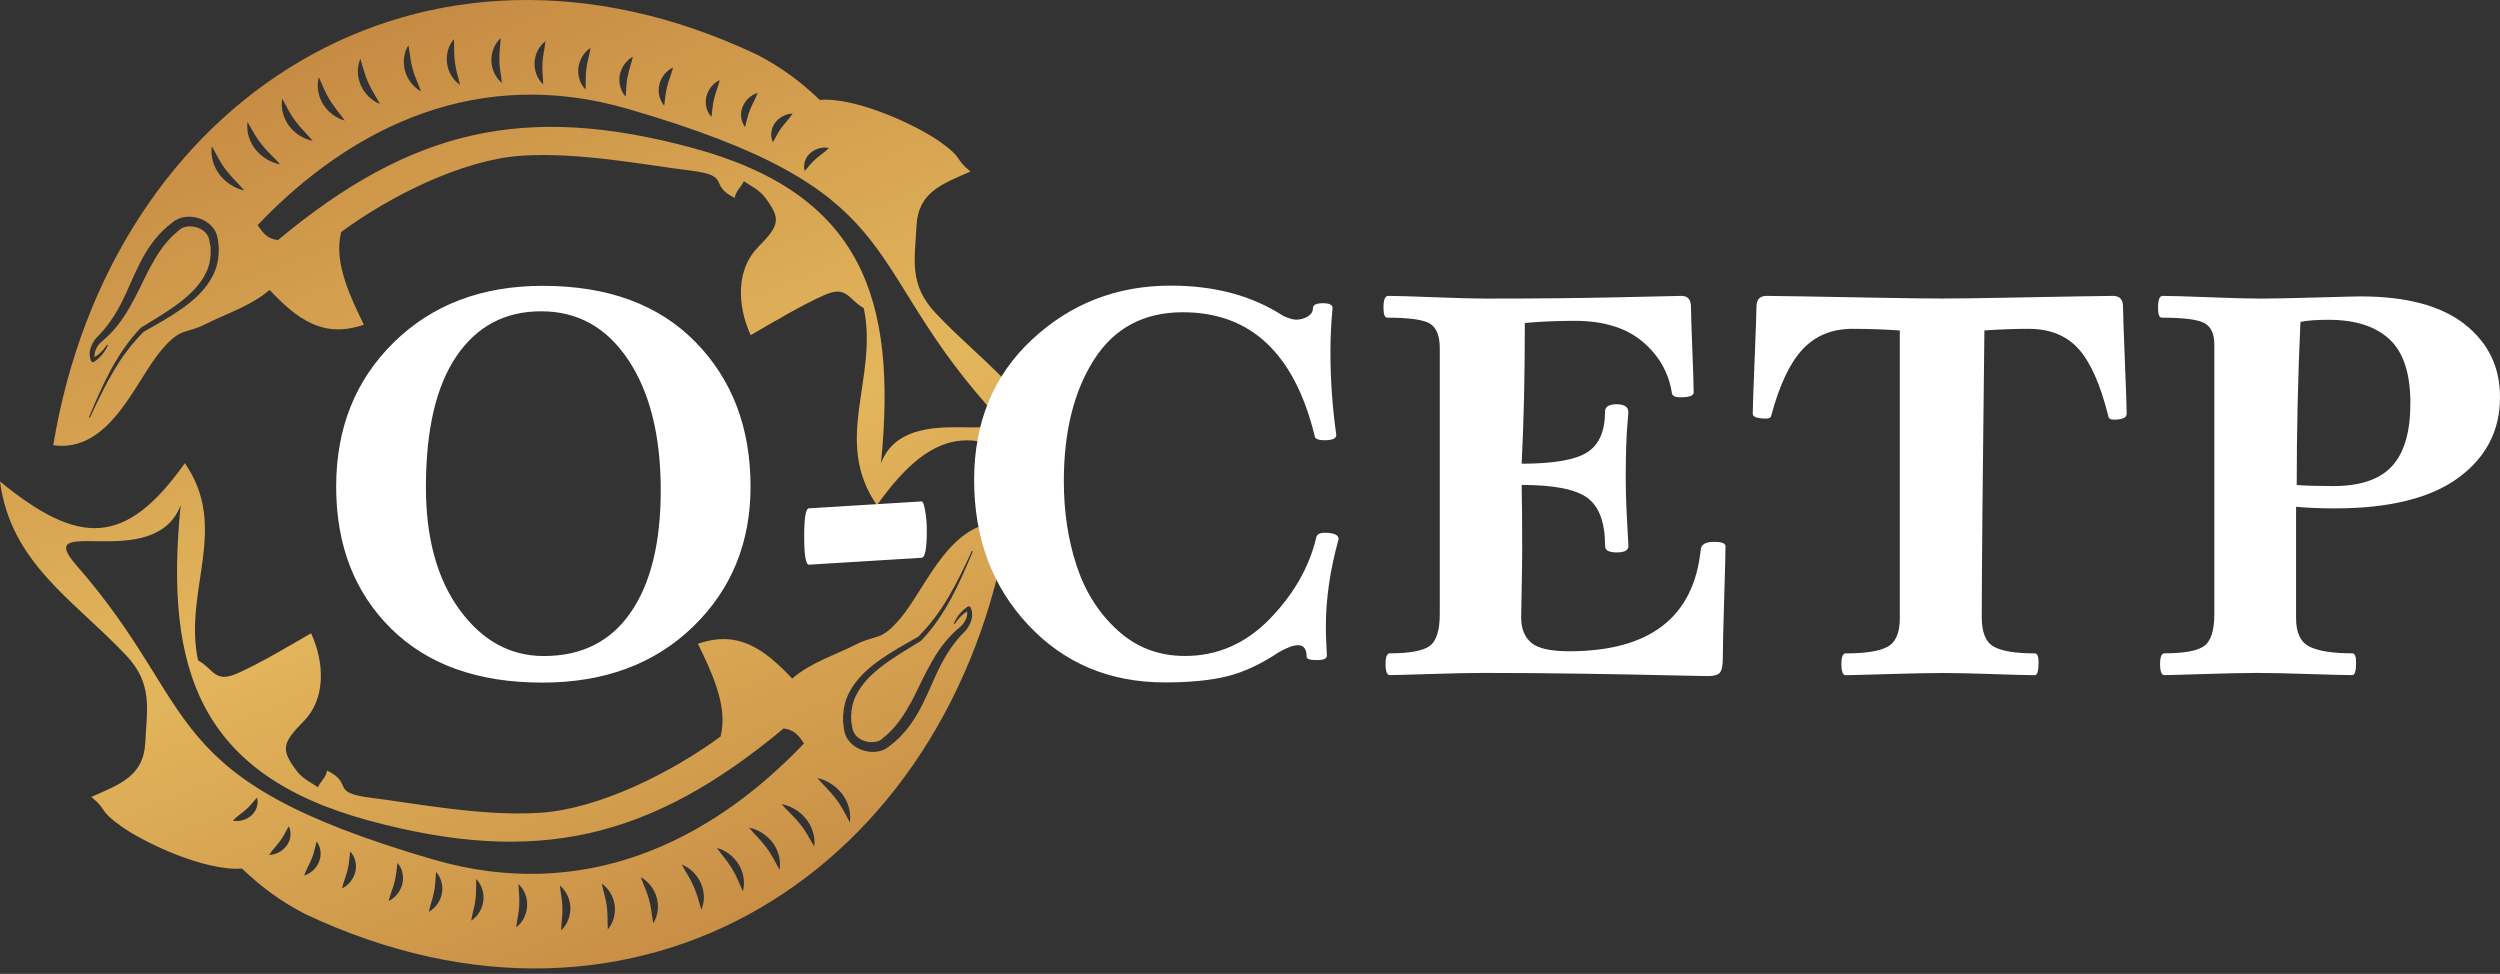 <svg width="172" height="67" viewBox="0 0 172 67" fill="none" xmlns="http://www.w3.org/2000/svg">
    <rect x="0" y="0" width="172" height="67" fill="#333333" stroke="none"/>
    <path d="M61.96 42.527C60.567 44.173 60.359 43.596 58.881 44.346C57.404 45.091 55.803 45.57 54.503 46.683C52.587 44.661 50.799 43.325 48.018 44.292C48.506 45.304 48.958 46.222 49.309 47.313C49.659 48.404 49.863 49.505 49.575 50.671C46.173 53.177 41.178 55.653 37.181 55.919C33.189 56.185 28.496 55.253 25.564 54.894C22.632 54.535 24.384 53.931 22.494 53.009C22.472 53.439 22.055 53.754 21.873 54.162C21.31 53.767 20.822 53.59 20.383 53C19.296 51.549 19.433 51.106 20.906 49.611C22.379 48.116 22.366 45.663 21.403 43.569C19.873 44.452 17.863 45.654 16.32 46.333C14.771 47.012 14.718 46.049 13.623 45.428C12.607 40.597 15.805 36.334 12.718 31.868C8.645 37.599 5.469 37.594 0 33.127C0.736 38.739 5.097 41.298 8.663 45.069C10.535 47.051 10.109 48.759 9.994 51.097C9.879 53.439 8.175 53.98 6.286 54.828C7.426 55.764 6.738 55.71 8.348 56.855C9.958 57.999 14.115 59.951 16.648 59.756C18.036 61.073 19.327 62.018 20.968 62.87C43.999 73.769 65.451 59.805 69.377 35.993C65.469 35.461 63.748 40.42 61.96 42.527ZM17.278 56.123C16.914 56.424 16.466 56.54 16.018 56.46C16.333 56.127 16.661 55.937 16.914 55.706C17.18 55.484 17.375 55.218 17.681 54.872C17.81 55.311 17.637 55.812 17.278 56.123ZM19.709 58.203C19.407 58.585 18.981 58.802 18.511 58.824C18.768 58.425 19.056 58.163 19.265 57.866C19.487 57.582 19.633 57.263 19.868 56.846C20.081 57.276 20.001 57.813 19.709 58.203ZM21.949 59.299C21.749 59.76 21.385 60.093 20.924 60.239C21.088 59.778 21.305 59.436 21.443 59.081C21.594 58.736 21.656 58.367 21.784 57.893C22.086 58.279 22.139 58.833 21.949 59.299ZM24.442 60.009C24.304 60.505 23.98 60.905 23.532 61.122C23.643 60.63 23.82 60.248 23.909 59.862C24.011 59.481 24.029 59.09 24.096 58.585C24.446 58.948 24.57 59.507 24.442 60.009ZM27.675 60.843C27.533 61.357 27.196 61.77 26.735 61.991C26.863 61.49 27.05 61.095 27.143 60.692C27.254 60.292 27.272 59.884 27.347 59.37C27.693 59.756 27.808 60.328 27.675 60.843ZM30.399 61.495C30.284 62.031 29.96 62.475 29.503 62.732C29.614 62.213 29.787 61.796 29.862 61.37C29.951 60.949 29.951 60.523 30 59.986C30.359 60.377 30.505 60.958 30.399 61.495ZM33.251 62.005C33.167 62.564 32.87 63.047 32.417 63.34C32.506 62.799 32.657 62.36 32.71 61.916C32.776 61.472 32.745 61.029 32.763 60.474C33.145 60.865 33.322 61.446 33.251 62.005ZM35.518 63.801C35.58 63.242 35.7 62.777 35.722 62.315C35.757 61.854 35.691 61.393 35.673 60.825C36.086 61.206 36.303 61.783 36.267 62.364C36.223 62.941 35.957 63.464 35.518 63.801ZM29.827 59.139C10.553 53.528 14.048 48.946 5.261 38.898C2.054 35.234 10.619 39.519 12.429 34.764C11.307 46.058 13.698 53.302 25.413 56.464C36.884 59.561 44.722 57.782 53.918 50.117C54.596 50.21 54.903 50.525 55.315 51.15C48.728 58.066 40.02 62.102 29.827 59.139ZM38.605 64.01C38.627 63.433 38.712 62.945 38.694 62.462C38.69 61.978 38.583 61.508 38.517 60.927C38.96 61.291 39.226 61.867 39.244 62.462C39.244 63.06 39.022 63.624 38.605 64.01ZM41.817 63.943C41.786 63.349 41.821 62.843 41.746 62.346C41.688 61.849 41.524 61.375 41.4 60.789C41.883 61.126 42.212 61.685 42.291 62.289C42.362 62.896 42.198 63.5 41.817 63.943ZM44.944 63.522C44.837 62.919 44.802 62.395 44.656 61.898C44.527 61.397 44.292 60.927 44.083 60.35C44.616 60.639 45.015 61.162 45.184 61.765C45.348 62.377 45.263 63.016 44.944 63.522ZM48.253 62.586C48.062 61.987 47.947 61.459 47.721 60.976C47.512 60.483 47.202 60.035 46.905 59.481C47.481 59.707 47.96 60.177 48.222 60.763C48.484 61.357 48.502 62.023 48.253 62.586ZM51.11 61.326C50.844 60.74 50.653 60.217 50.356 59.751C50.072 59.277 49.695 58.86 49.322 58.336C49.934 58.5 50.48 58.913 50.826 59.476C51.163 60.04 51.278 60.718 51.11 61.326ZM53.634 59.844C53.314 59.268 53.071 58.753 52.72 58.301C52.383 57.84 51.957 57.445 51.531 56.943C52.17 57.068 52.755 57.44 53.164 57.977C53.563 58.523 53.745 59.206 53.634 59.844ZM56.016 58.239C55.679 57.658 55.408 57.134 55.035 56.682C54.676 56.216 54.219 55.826 53.767 55.324C54.423 55.444 55.027 55.808 55.461 56.345C55.892 56.886 56.105 57.582 56.016 58.239ZM58.469 56.575C58.141 55.972 57.879 55.431 57.506 54.952C57.147 54.468 56.686 54.051 56.238 53.532C56.903 53.679 57.506 54.069 57.941 54.623C58.367 55.187 58.571 55.901 58.469 56.575ZM58.624 49.961C58.646 50.219 58.717 50.374 58.837 50.542C59.077 50.862 59.516 51.048 59.933 51.062C60.141 51.07 60.35 51.031 60.514 50.951C60.647 50.893 60.86 50.676 61.033 50.538C61.751 49.899 62.27 49.074 62.741 48.209C63.197 47.331 63.606 46.395 64.125 45.499C64.63 44.603 65.291 43.738 66.094 43.104C66.365 42.842 66.582 42.465 66.542 42.07L66.44 42.132C66.338 42.199 66.245 42.274 66.156 42.358C65.979 42.527 65.819 42.722 65.677 42.931L65.615 42.895C65.726 42.664 65.85 42.438 66.023 42.234C66.107 42.132 66.201 42.039 66.298 41.95C66.347 41.906 66.4 41.866 66.453 41.826L66.533 41.768L66.587 41.733C66.6 41.728 66.569 41.742 66.613 41.72C66.777 41.693 66.813 41.862 66.804 41.875C66.915 42.092 66.91 42.447 66.822 42.691C66.733 42.962 66.6 43.206 66.4 43.423C65.677 44.128 65.149 44.936 64.692 45.818C64.244 46.701 63.889 47.65 63.41 48.573C62.94 49.496 62.328 50.392 61.508 51.084C61.277 51.248 61.139 51.421 60.816 51.576C60.518 51.709 60.208 51.745 59.91 51.727C59.321 51.682 58.722 51.421 58.349 50.902C58.167 50.653 58.061 50.303 58.052 50.05L58.003 49.642L58.008 49.23C58.034 48.684 58.163 48.138 58.42 47.659C58.913 46.688 59.724 45.978 60.558 45.388C61.392 44.798 62.284 44.31 63.158 43.818C63.983 43.006 64.679 42.061 65.269 41.054C65.868 40.038 66.369 38.969 66.87 37.896L66.937 37.927C66.476 39.018 66.014 40.109 65.447 41.156C64.883 42.203 64.209 43.201 63.384 44.071L63.37 44.084L63.348 44.097C62.488 44.634 61.609 45.135 60.811 45.734C60.017 46.324 59.281 47.025 58.877 47.885C58.664 48.311 58.571 48.782 58.558 49.252L58.562 49.606L58.624 49.961ZM11.09 24.105C12.482 22.459 12.691 23.036 14.168 22.286C15.645 21.541 17.247 21.062 18.546 19.948C20.463 21.971 22.25 23.306 25.032 22.339C24.544 21.324 24.091 20.41 23.741 19.319C23.39 18.227 23.186 17.127 23.474 15.961C26.877 13.454 31.872 10.979 35.868 10.713C39.865 10.447 44.554 11.378 47.486 11.733C50.418 12.093 48.666 12.696 50.555 13.618C50.578 13.188 50.995 12.873 51.176 12.465C51.74 12.86 52.228 13.037 52.667 13.627C53.754 15.078 53.616 15.521 52.143 17.016C50.671 18.511 50.684 20.964 51.647 23.058C53.177 22.175 55.186 20.973 56.73 20.294C58.278 19.616 58.331 20.578 59.427 21.199C60.443 26.03 57.245 30.293 60.332 34.76C64.404 29.033 67.58 29.038 73.049 33.504C72.313 27.893 67.953 25.334 64.386 21.559C62.514 19.576 62.94 17.868 63.056 15.53C63.171 13.188 64.874 12.647 66.764 11.8C65.624 10.864 66.311 10.917 64.701 9.773C63.091 8.628 58.935 6.676 56.402 6.872C55.013 5.554 53.722 4.609 52.081 3.758C29.041 -7.137 7.59 6.823 3.664 30.634C7.581 31.176 9.302 26.216 11.09 24.105ZM55.767 10.513C56.131 10.212 56.579 10.097 57.027 10.176C56.712 10.509 56.384 10.7 56.131 10.93C55.865 11.152 55.67 11.418 55.364 11.764C55.235 11.321 55.408 10.819 55.767 10.513ZM53.337 8.433C53.638 8.052 54.064 7.834 54.534 7.812C54.277 8.211 53.989 8.473 53.78 8.77C53.558 9.054 53.412 9.373 53.177 9.79C52.968 9.36 53.044 8.819 53.337 8.433ZM51.096 7.333C51.296 6.872 51.66 6.539 52.121 6.393C51.957 6.854 51.74 7.195 51.602 7.55C51.451 7.896 51.389 8.264 51.261 8.739C50.963 8.353 50.906 7.799 51.096 7.333ZM48.604 6.623C48.741 6.126 49.065 5.727 49.513 5.51C49.402 6.002 49.225 6.384 49.136 6.77C49.034 7.151 49.016 7.541 48.95 8.047C48.604 7.683 48.475 7.129 48.604 6.623ZM45.37 5.789C45.512 5.275 45.849 4.862 46.31 4.64C46.182 5.142 45.995 5.536 45.902 5.94C45.791 6.339 45.773 6.747 45.698 7.262C45.356 6.876 45.237 6.308 45.37 5.789ZM42.646 5.137C42.762 4.6 43.085 4.157 43.542 3.9C43.431 4.419 43.258 4.836 43.183 5.261C43.09 5.683 43.094 6.109 43.045 6.645C42.686 6.255 42.54 5.678 42.646 5.137ZM39.798 4.631C39.883 4.073 40.18 3.589 40.632 3.296C40.544 3.837 40.393 4.277 40.344 4.72C40.278 5.164 40.309 5.607 40.291 6.162C39.9 5.772 39.723 5.19 39.798 4.631ZM37.527 2.831C37.465 3.389 37.345 3.855 37.323 4.317C37.288 4.778 37.354 5.239 37.372 5.807C36.959 5.426 36.742 4.849 36.778 4.268C36.822 3.691 37.088 3.172 37.527 2.831ZM43.218 7.497C62.492 13.108 58.997 17.691 67.784 27.738C70.991 31.402 62.426 27.117 60.611 31.872C61.734 20.578 59.343 13.335 47.628 10.172C36.157 7.076 28.318 8.854 19.123 16.52C18.444 16.426 18.138 16.111 17.726 15.486C24.322 8.566 33.025 4.529 43.218 7.497ZM34.444 2.622C34.422 3.199 34.338 3.687 34.356 4.17C34.36 4.654 34.467 5.124 34.533 5.705C34.09 5.341 33.823 4.765 33.806 4.17C33.801 3.576 34.027 3.012 34.444 2.622ZM31.228 2.689C31.259 3.283 31.224 3.789 31.299 4.286C31.357 4.782 31.521 5.257 31.645 5.842C31.162 5.505 30.834 4.946 30.754 4.343C30.683 3.735 30.851 3.132 31.228 2.689ZM28.101 3.11C28.207 3.713 28.243 4.237 28.389 4.734C28.518 5.235 28.753 5.705 28.962 6.282C28.429 5.993 28.03 5.47 27.862 4.867C27.702 4.259 27.782 3.616 28.101 3.11ZM24.792 4.046C24.983 4.645 25.098 5.173 25.324 5.656C25.533 6.149 25.843 6.597 26.14 7.151C25.564 6.925 25.085 6.455 24.823 5.869C24.566 5.279 24.548 4.609 24.792 4.046ZM21.935 5.306C22.201 5.891 22.392 6.41 22.689 6.88C22.973 7.355 23.35 7.772 23.723 8.296C23.111 8.131 22.57 7.719 22.219 7.155C21.882 6.592 21.771 5.918 21.935 5.306ZM19.416 6.787C19.735 7.364 19.979 7.879 20.325 8.331C20.662 8.792 21.088 9.187 21.514 9.688C20.875 9.564 20.29 9.192 19.881 8.655C19.487 8.109 19.305 7.426 19.416 6.787ZM17.029 8.393C17.366 8.974 17.637 9.498 18.009 9.95C18.369 10.416 18.826 10.806 19.278 11.307C18.622 11.188 18.018 10.824 17.584 10.287C17.153 9.746 16.941 9.054 17.029 8.393ZM14.576 10.061C14.904 10.664 15.166 11.205 15.539 11.684C15.898 12.168 16.359 12.585 16.807 13.104C16.142 12.958 15.539 12.567 15.104 12.013C14.678 11.445 14.474 10.731 14.576 10.061ZM14.425 16.675C14.403 16.418 14.332 16.262 14.213 16.094C13.973 15.774 13.534 15.588 13.117 15.575C12.908 15.566 12.7 15.606 12.536 15.686C12.403 15.743 12.19 15.961 12.017 16.098C11.298 16.737 10.779 17.562 10.309 18.427C9.852 19.305 9.444 20.241 8.925 21.137C8.419 22.033 7.758 22.898 6.955 23.533C6.685 23.794 6.467 24.171 6.507 24.566L6.609 24.504C6.711 24.438 6.805 24.362 6.893 24.278C7.071 24.109 7.23 23.914 7.372 23.706L7.434 23.741C7.324 23.972 7.199 24.198 7.026 24.402C6.942 24.504 6.849 24.597 6.751 24.686C6.703 24.73 6.649 24.77 6.596 24.81L6.516 24.868L6.476 24.894L6.467 24.903C6.454 24.908 6.485 24.894 6.441 24.917C6.277 24.943 6.241 24.775 6.25 24.766C6.139 24.549 6.144 24.194 6.232 23.95C6.321 23.679 6.454 23.435 6.654 23.218C7.377 22.512 7.905 21.705 8.362 20.822C8.81 19.94 9.164 18.99 9.644 18.068C10.114 17.145 10.726 16.249 11.546 15.557C11.777 15.393 11.915 15.22 12.239 15.065C12.536 14.931 12.846 14.896 13.143 14.914C13.733 14.958 14.332 15.22 14.705 15.739C14.887 15.987 14.993 16.338 15.002 16.586L15.051 16.994L15.046 17.407C15.02 17.952 14.891 18.498 14.634 18.977C14.142 19.948 13.33 20.658 12.496 21.248C11.662 21.838 10.77 22.326 9.896 22.819C9.071 23.63 8.375 24.575 7.785 25.582C7.186 26.598 6.685 27.667 6.184 28.74L6.117 28.709C6.578 27.618 7.04 26.527 7.607 25.48C8.171 24.433 8.845 23.435 9.67 22.566L9.683 22.552L9.706 22.539C10.566 22.002 11.444 21.501 12.243 20.902C13.037 20.312 13.773 19.611 14.177 18.751C14.394 18.325 14.483 17.855 14.496 17.385L14.492 17.03L14.425 16.675ZM66.524 41.839C66.524 41.831 66.529 41.822 66.529 41.826C66.52 41.804 66.52 41.817 66.524 41.839ZM6.521 24.792C6.521 24.801 6.516 24.81 6.516 24.806C6.525 24.828 6.525 24.815 6.521 24.792Z" fill="url(#paint0_linear)"/>
    <path d="M37.345 19.665C33.153 19.665 29.738 20.96 27.094 23.555C24.45 26.15 23.128 29.455 23.128 33.478C23.128 37.497 24.384 40.748 26.895 43.237C29.405 45.721 32.874 46.963 37.31 46.963C41.573 46.963 45.028 45.685 47.672 43.126C50.316 40.566 51.638 37.35 51.638 33.478C51.638 29.432 50.378 26.119 47.854 23.537C45.33 20.956 41.825 19.665 37.345 19.665ZM43.391 42.137C42.016 44.133 40.025 45.135 37.416 45.135C35.101 45.135 33.171 44.075 31.623 41.955C30.075 39.834 29.303 37.022 29.303 33.513C29.303 29.566 30.004 26.562 31.406 24.504C32.807 22.446 34.75 21.417 37.234 21.417C39.745 21.417 41.741 22.53 43.227 24.762C44.713 26.993 45.459 29.983 45.459 33.735C45.459 37.337 44.771 40.141 43.391 42.137ZM63.401 34.498L55.657 34.973C55.435 34.973 55.328 35.62 55.328 36.911C55.328 38.202 55.439 38.85 55.657 38.85L63.401 38.375C63.645 38.375 63.765 37.754 63.765 36.512C63.765 36.051 63.73 35.598 63.654 35.159C63.583 34.72 63.499 34.498 63.401 34.498ZM146.063 21.089C146.063 20.601 145.833 20.357 145.367 20.357C145.269 20.357 144.453 20.37 142.918 20.392C141.384 20.419 139.685 20.445 137.822 20.485C135.959 20.521 134.552 20.538 133.599 20.538C132.645 20.538 131.217 20.521 129.305 20.485C127.393 20.45 125.645 20.419 124.062 20.392C122.478 20.37 121.635 20.357 121.542 20.357C121.081 20.357 120.846 20.601 120.846 21.089C120.846 21.43 120.801 22.654 120.717 24.762C120.633 26.869 120.588 28.106 120.588 28.47C120.588 28.687 120.903 28.798 121.538 28.798C121.733 28.798 121.844 28.727 121.866 28.581C122.425 26.487 123.143 24.97 124.022 24.029C124.9 23.094 126.044 22.623 127.455 22.623C128.502 22.623 129.589 22.659 130.707 22.734V42.54C130.707 43.538 130.427 44.191 129.868 44.496C129.309 44.803 128.347 44.953 126.98 44.953C126.785 44.953 126.688 45.197 126.688 45.685C126.688 46.196 126.785 46.453 126.98 46.453C127.247 46.453 128.209 46.426 129.868 46.377C131.523 46.328 132.791 46.302 133.67 46.302C134.521 46.302 135.675 46.328 137.125 46.377C138.576 46.426 139.529 46.453 139.995 46.453C140.164 46.453 140.253 46.16 140.253 45.575C140.253 45.162 140.168 44.953 139.995 44.953C138.678 44.953 137.742 44.803 137.183 44.496C136.624 44.191 136.345 43.516 136.345 42.469C136.345 39.426 136.407 32.848 136.526 22.734C137.524 22.663 138.536 22.623 139.561 22.623C141.02 22.623 142.169 23.08 142.994 23.994C143.823 24.908 144.502 26.438 145.039 28.581C145.061 28.776 145.185 28.873 145.403 28.873C146.01 28.873 146.316 28.74 146.316 28.47C146.316 28.106 146.272 26.869 146.188 24.762C146.103 22.654 146.063 21.43 146.063 21.089ZM91.134 36.654C90.771 36.654 90.576 36.778 90.549 37.018C90.061 39.04 88.996 40.899 87.351 42.589C85.705 44.279 83.762 45.131 81.522 45.131C79.721 45.131 78.173 44.541 76.882 43.356C75.591 42.177 74.651 40.695 74.07 38.916C73.484 37.138 73.191 35.203 73.191 33.105C73.191 29.694 73.888 26.904 75.276 24.735C76.665 22.566 78.701 21.483 81.38 21.483C86.033 21.483 89.054 24.309 90.442 29.96C90.442 30.178 90.673 30.288 91.134 30.288C91.671 30.288 91.937 30.169 91.937 29.925C91.671 28.048 91.534 26.15 91.534 24.225C91.534 23.227 91.582 22.215 91.68 21.191C91.68 20.973 91.463 20.862 91.023 20.862C90.562 20.862 90.332 20.973 90.332 21.191C90.332 21.435 90.207 21.63 89.968 21.776C89.724 21.922 89.458 21.994 89.165 21.994C88.97 21.994 88.677 21.909 88.287 21.736C86.166 20.348 83.585 19.651 80.542 19.651C76.838 19.651 73.657 20.889 71.004 23.36C68.347 25.835 67.021 29.055 67.021 33.025C67.021 37.022 68.259 40.34 70.73 42.984C73.2 45.628 76.341 46.95 80.138 46.95C81.868 46.95 83.301 46.808 84.432 46.528C85.563 46.249 86.752 45.694 87.994 44.865C88.553 44.55 88.992 44.39 89.311 44.39C89.702 44.39 89.897 44.656 89.897 45.193C89.897 45.339 90.127 45.415 90.593 45.415C91.055 45.415 91.29 45.317 91.29 45.122C91.29 45.1 91.276 44.843 91.254 44.355C91.228 43.867 91.219 43.441 91.219 43.077C91.219 41.201 91.511 39.205 92.097 37.084C92.088 36.8 91.769 36.654 91.134 36.654ZM169.578 22.313C167.959 21.035 165.563 20.392 162.396 20.392C162.104 20.392 161.092 20.419 159.362 20.468C157.632 20.516 156.355 20.543 155.525 20.543C154.771 20.543 153.587 20.512 151.981 20.45C150.375 20.388 149.315 20.357 148.8 20.357C148.579 20.357 148.472 20.623 148.472 21.16C148.472 21.621 148.556 21.856 148.729 21.856C150.264 21.856 151.249 21.985 151.688 22.242C152.127 22.499 152.345 22.978 152.345 23.684V42.248C152.345 43.392 152.105 44.128 151.63 44.457C151.156 44.785 150.246 44.949 148.907 44.949C148.712 44.949 148.614 45.193 148.614 45.681C148.614 46.191 148.712 46.448 148.907 46.448C149.173 46.448 150.087 46.422 151.648 46.373C153.205 46.324 154.425 46.297 155.303 46.297C156.155 46.297 157.344 46.324 158.865 46.373C160.387 46.422 161.38 46.448 161.842 46.448C162.01 46.448 162.099 46.156 162.099 45.57C162.099 45.157 162.015 44.949 161.842 44.949C160.502 44.949 159.522 44.798 158.901 44.492C158.28 44.186 157.969 43.538 157.969 42.536V34.866C158.772 34.942 159.664 34.977 160.635 34.977C164.388 34.977 167.218 34.276 169.13 32.875C171.042 31.473 172 29.628 172 27.339C172.009 25.267 171.197 23.59 169.578 22.313ZM164.57 32.072C163.731 32.986 162.383 33.442 160.533 33.442C159.486 33.442 158.644 33.42 158.014 33.367C158.014 29.614 158.098 25.875 158.271 22.149C158.71 22.051 159.353 22.002 160.209 22.002C162.037 22.002 163.43 22.446 164.392 23.338C165.355 24.229 165.834 25.693 165.834 27.742C165.834 29.712 165.413 31.158 164.57 32.072ZM117.922 37.279C117.337 37.279 117.031 37.461 117.009 37.83C116.521 42.483 113.5 44.807 107.946 44.807C106.678 44.807 105.813 44.612 105.351 44.221C104.89 43.831 104.655 43.246 104.655 42.465C104.655 42.319 104.668 41.68 104.69 40.544C104.713 39.413 104.726 38.49 104.726 37.785C104.726 35.935 104.713 34.458 104.69 33.363C106.908 33.363 108.416 33.66 109.224 34.259C110.027 34.857 110.43 35.958 110.43 37.568C110.43 37.861 110.696 38.007 111.233 38.007C111.77 38.007 112.036 37.861 112.036 37.568C112.036 37.546 112.005 36.973 111.943 35.851C111.881 34.729 111.85 33.682 111.85 32.711C111.85 32.005 111.863 31.318 111.885 30.648C111.907 29.978 111.938 29.446 111.978 29.06C112.014 28.669 112.032 28.439 112.032 28.363C112.032 28 111.761 27.813 111.229 27.813C110.692 27.813 110.426 27.982 110.426 28.323C110.426 29.663 110.018 30.595 109.202 31.118C108.385 31.642 106.882 31.903 104.69 31.903C104.837 29.029 104.908 25.799 104.908 22.22C106.003 22.122 107.148 22.073 108.341 22.073C110.315 22.073 111.868 22.548 112.999 23.497C114.13 24.447 114.808 25.631 115.026 27.041C115.048 27.237 115.248 27.334 115.611 27.334C116.219 27.334 116.525 27.223 116.525 27.006C116.525 26.642 116.494 25.653 116.432 24.047C116.37 22.442 116.339 21.466 116.339 21.124C116.339 20.614 116.122 20.357 115.682 20.357C115.607 20.357 114.214 20.388 111.499 20.45C108.785 20.512 105.693 20.543 102.237 20.543C101.483 20.543 100.299 20.512 98.693 20.45C97.087 20.388 96.027 20.357 95.513 20.357C95.291 20.357 95.184 20.623 95.184 21.16C95.184 21.621 95.269 21.856 95.442 21.856C96.976 21.856 97.961 21.998 98.4 22.277C98.839 22.557 99.057 23.125 99.057 23.976V42.248C99.057 43.392 98.817 44.128 98.343 44.457C97.868 44.785 96.959 44.949 95.619 44.949C95.424 44.949 95.326 45.193 95.326 45.681C95.326 46.191 95.424 46.448 95.619 46.448C95.885 46.448 96.799 46.422 98.36 46.373C99.917 46.324 101.137 46.297 102.016 46.297C104.256 46.297 106.567 46.315 108.94 46.351C111.317 46.386 113.283 46.426 114.844 46.462C116.401 46.497 117.293 46.515 117.51 46.515C117.922 46.515 118.197 46.435 118.331 46.275C118.464 46.116 118.53 45.783 118.53 45.268C118.53 44.585 118.561 43.228 118.623 41.192C118.685 39.16 118.716 37.958 118.716 37.59C118.725 37.386 118.459 37.279 117.922 37.279Z" fill="white"/>
    <defs>
        <linearGradient id="paint0_linear" x1="50.702" y1="66.622" x2="24.388" y2="2.122" gradientUnits="userSpaceOnUse">
            <stop stop-color="#C68B43"/>
            <stop offset="0.484" stop-color="#E3B65C"/>
            <stop offset="1" stop-color="#C68B43"/>
        </linearGradient>
    </defs>
</svg>
